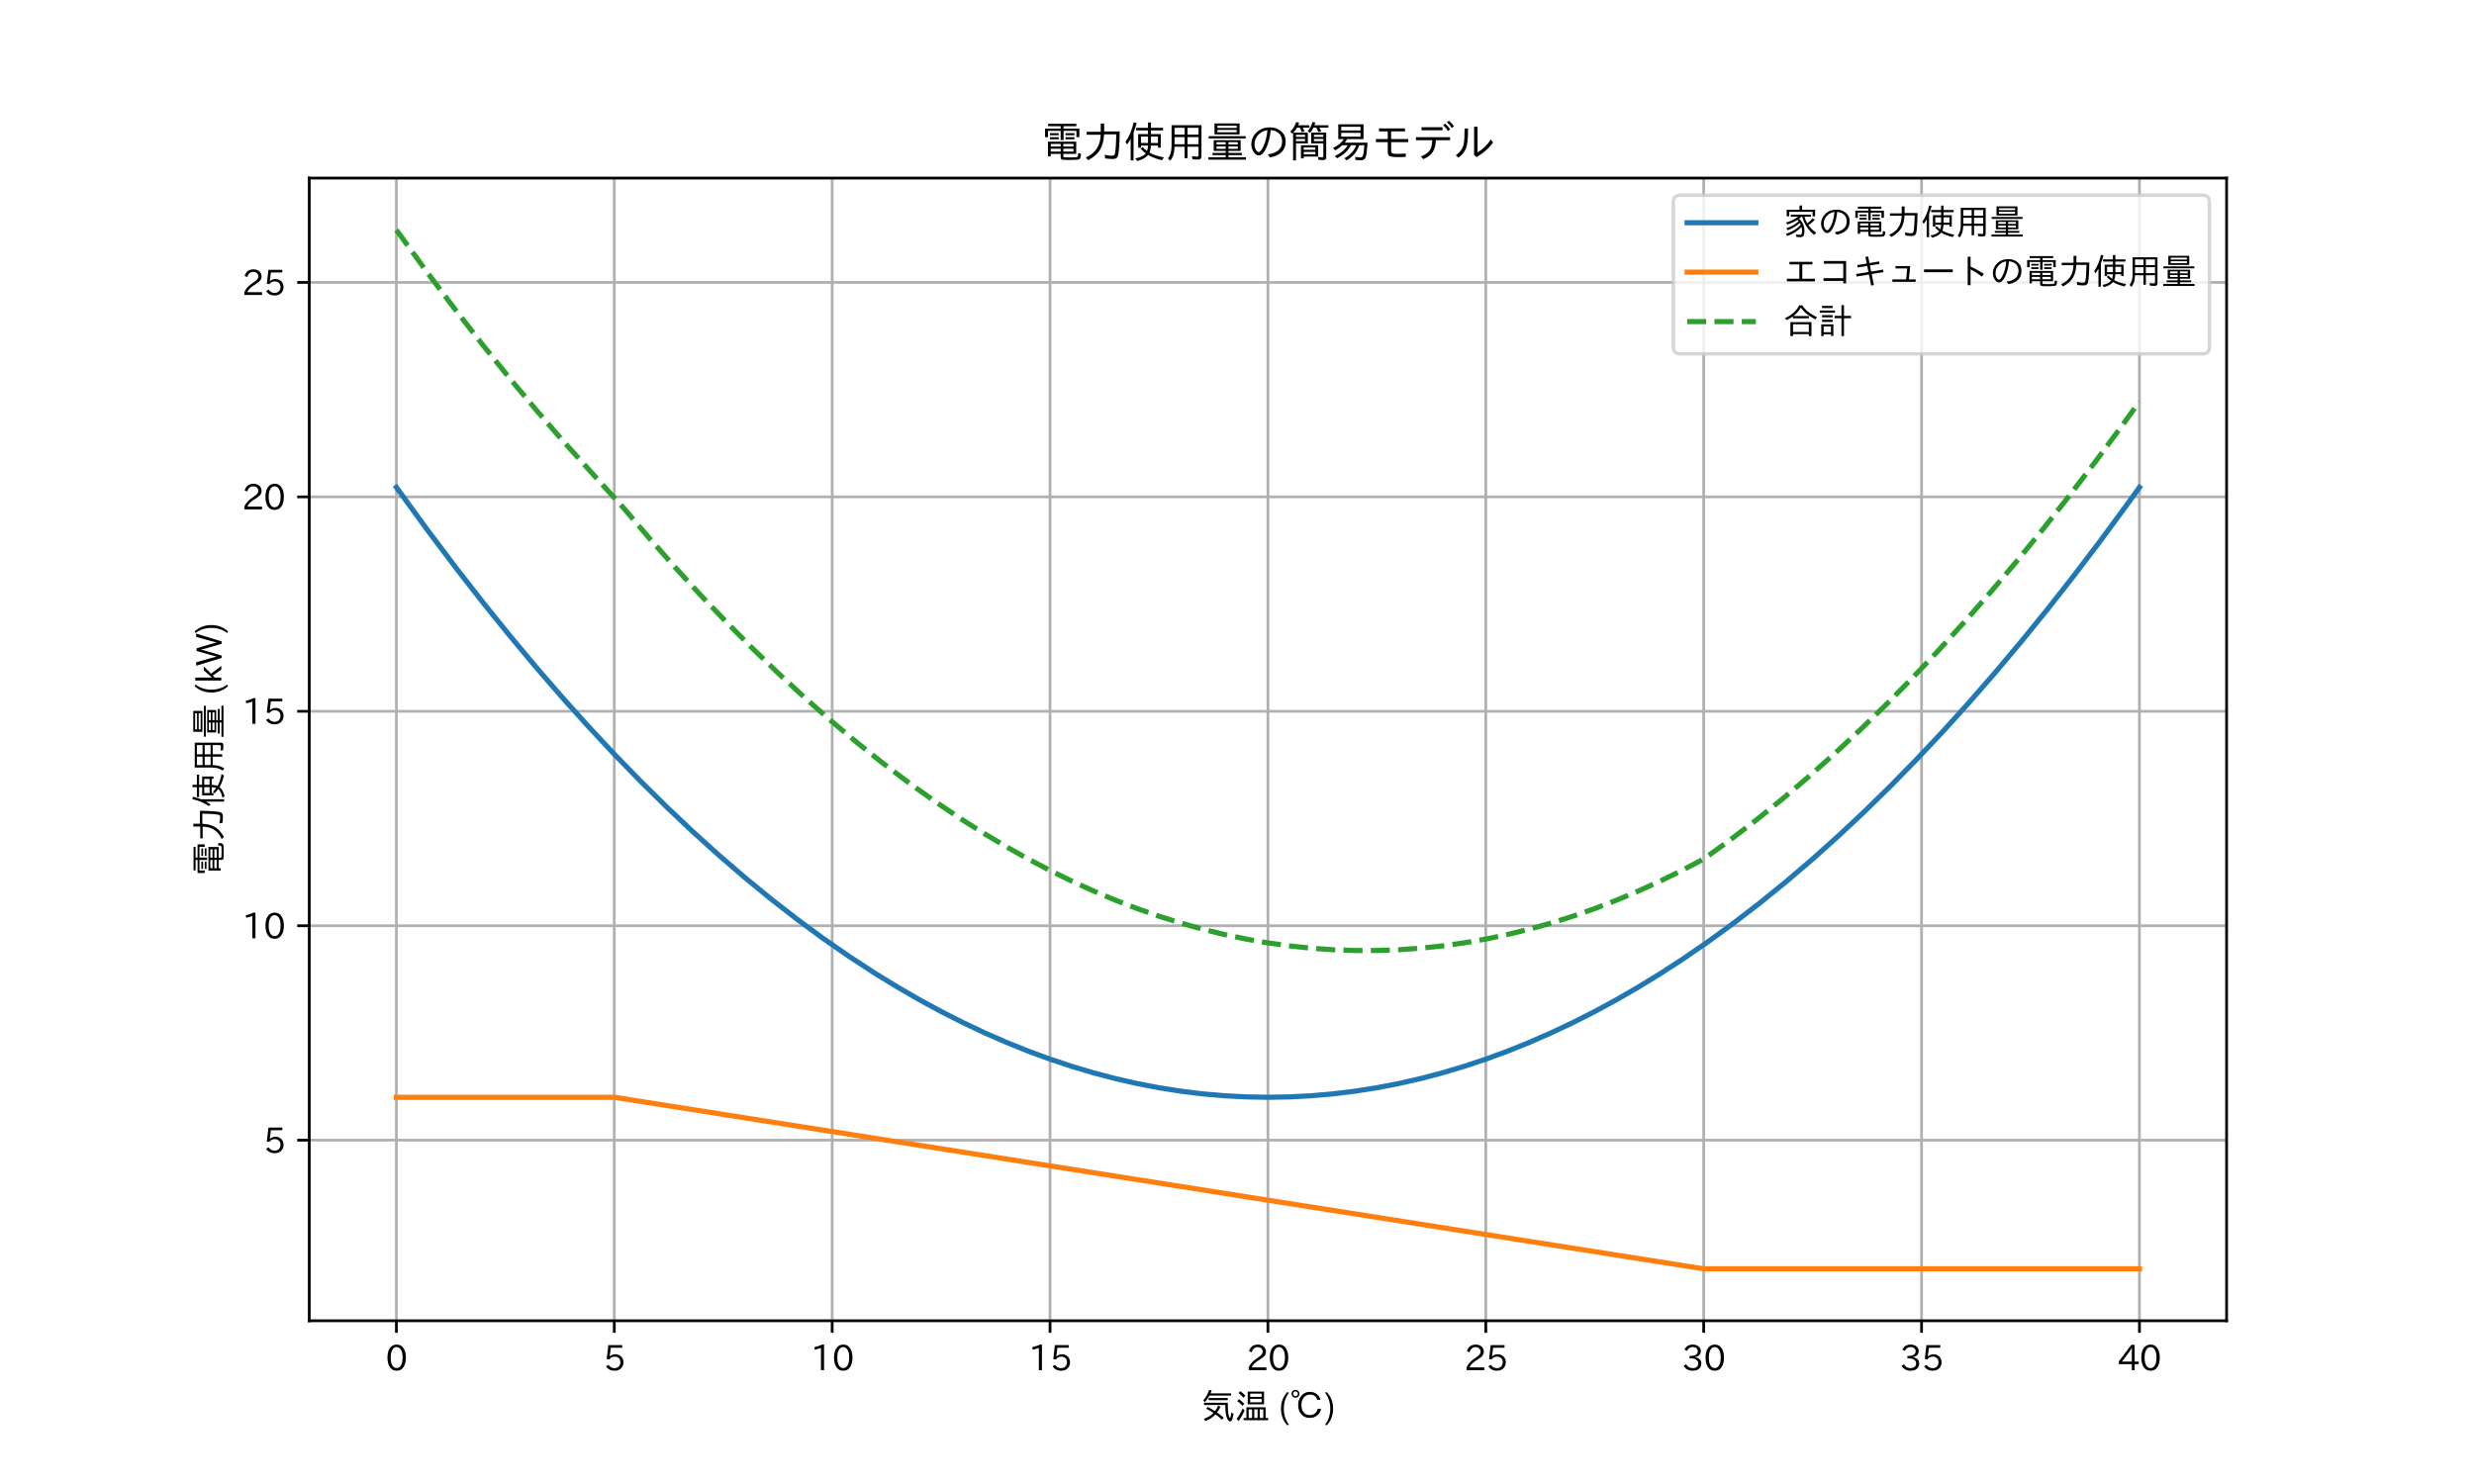 <?xml version="1.0" encoding="utf-8" standalone="no"?>
<!DOCTYPE svg PUBLIC "-//W3C//DTD SVG 1.1//EN"
  "http://www.w3.org/Graphics/SVG/1.1/DTD/svg11.dtd">
<svg xmlns:xlink="http://www.w3.org/1999/xlink" width="720pt" height="432pt" viewBox="0 0 720 432" xmlns="http://www.w3.org/2000/svg" version="1.1">
 <defs>
  <style type="text/css">*{stroke-linejoin: round; stroke-linecap: butt}</style>
 </defs>
 <g id="figure_1">
  <g id="patch_1">
   <path d="M 0 432 
L 720 432 
L 720 0 
L 0 0 
z
" style="fill: #ffffff"/>
  </g>
  <g id="axes_1">
   <g id="patch_2">
    <path d="M 90 384.48 
L 648 384.48 
L 648 51.84 
L 90 51.84 
z
" style="fill: #ffffff"/>
   </g>
   <g id="matplotlib.axis_1">
    <g id="xtick_1">
     <g id="line2d_1">
      <path d="M 115.364 384.48 
L 115.364 51.84 
" clip-path="url(#p0518a6017b)" style="fill: none; stroke: #b0b0b0; stroke-width: 0.8; stroke-linecap: square"/>
     </g>
     <g id="line2d_2">
      <defs>
       <path id="m2a2d984847" d="M 0 0 
L 0 3.5 
" style="stroke: #000000; stroke-width: 0.8"/>
      </defs>
      <g>
       <use xlink:href="#m2a2d984847" x="115.364" y="384.48" style="stroke: #000000; stroke-width: 0.8"/>
      </g>
     </g>
     <g id="text_1">
      <!-- 0 -->
      <g transform="translate(112.214 398.971) scale(0.1 -0.1)">
       <defs>
        <path id="IPAexGothic-30" d="M 2038 4725 
Q 2881 4725 3334 3944 
Q 3694 3325 3694 2344 
Q 3694 1372 3334 741 
Q 2888 -31 2016 -31 
Q 1147 -31 700 741 
Q 341 1372 341 2350 
Q 341 3713 1000 4334 
Q 1419 4725 2038 4725 
z
M 2016 4266 
Q 1516 4266 1228 3759 
Q 934 3247 934 2344 
Q 934 1456 1222 947 
Q 1513 447 2016 447 
Q 2619 447 2909 1153 
Q 3100 1622 3100 2375 
Q 3100 3256 2806 3759 
Q 2509 4266 2016 4266 
z
" transform="scale(0.016)"/>
       </defs>
       <use xlink:href="#IPAexGothic-30"/>
      </g>
     </g>
    </g>
    <g id="xtick_2">
     <g id="line2d_3">
      <path d="M 178.773 384.48 
L 178.773 51.84 
" clip-path="url(#p0518a6017b)" style="fill: none; stroke: #b0b0b0; stroke-width: 0.8; stroke-linecap: square"/>
     </g>
     <g id="line2d_4">
      <g>
       <use xlink:href="#m2a2d984847" x="178.773" y="384.48" style="stroke: #000000; stroke-width: 0.8"/>
      </g>
     </g>
     <g id="text_2">
      <!-- 5 -->
      <g transform="translate(175.624 398.971) scale(0.1 -0.1)">
       <defs>
        <path id="IPAexGothic-35" d="M 1178 2603 
Q 1634 2963 2172 2963 
Q 2816 2963 3241 2528 
Q 3638 2113 3638 1497 
Q 3638 938 3297 513 
Q 2869 -31 2031 -31 
Q 959 -31 469 784 
L 938 1028 
Q 1309 434 2013 434 
Q 2466 434 2769 716 
Q 3081 1013 3081 1503 
Q 3081 1966 2806 2241 
Q 2519 2528 2056 2528 
Q 1406 2528 1072 2028 
L 591 2091 
L 884 4634 
L 3406 4634 
L 3406 4153 
L 1341 4153 
L 1134 2603 
L 1178 2603 
z
" transform="scale(0.016)"/>
       </defs>
       <use xlink:href="#IPAexGothic-35"/>
      </g>
     </g>
    </g>
    <g id="xtick_3">
     <g id="line2d_5">
      <path d="M 242.182 384.48 
L 242.182 51.84 
" clip-path="url(#p0518a6017b)" style="fill: none; stroke: #b0b0b0; stroke-width: 0.8; stroke-linecap: square"/>
     </g>
     <g id="line2d_6">
      <g>
       <use xlink:href="#m2a2d984847" x="242.182" y="384.48" style="stroke: #000000; stroke-width: 0.8"/>
      </g>
     </g>
     <g id="text_3">
      <!-- 10 -->
      <g transform="translate(235.883 398.971) scale(0.1 -0.1)">
       <defs>
        <path id="IPAexGothic-31" d="M 2463 63 
L 1900 63 
L 1900 4103 
Q 1372 3922 788 3797 
L 684 4231 
Q 1519 4441 2106 4731 
L 2463 4731 
L 2463 63 
z
" transform="scale(0.016)"/>
       </defs>
       <use xlink:href="#IPAexGothic-31"/>
       <use xlink:href="#IPAexGothic-30" x="62.988"/>
      </g>
     </g>
    </g>
    <g id="xtick_4">
     <g id="line2d_7">
      <path d="M 305.591 384.48 
L 305.591 51.84 
" clip-path="url(#p0518a6017b)" style="fill: none; stroke: #b0b0b0; stroke-width: 0.8; stroke-linecap: square"/>
     </g>
     <g id="line2d_8">
      <g>
       <use xlink:href="#m2a2d984847" x="305.591" y="384.48" style="stroke: #000000; stroke-width: 0.8"/>
      </g>
     </g>
     <g id="text_4">
      <!-- 15 -->
      <g transform="translate(299.292 398.971) scale(0.1 -0.1)">
       <use xlink:href="#IPAexGothic-31"/>
       <use xlink:href="#IPAexGothic-35" x="62.988"/>
      </g>
     </g>
    </g>
    <g id="xtick_5">
     <g id="line2d_9">
      <path d="M 369 384.48 
L 369 51.84 
" clip-path="url(#p0518a6017b)" style="fill: none; stroke: #b0b0b0; stroke-width: 0.8; stroke-linecap: square"/>
     </g>
     <g id="line2d_10">
      <g>
       <use xlink:href="#m2a2d984847" x="369" y="384.48" style="stroke: #000000; stroke-width: 0.8"/>
      </g>
     </g>
     <g id="text_5">
      <!-- 20 -->
      <g transform="translate(362.702 398.971) scale(0.1 -0.1)">
       <defs>
        <path id="IPAexGothic-32" d="M 3659 63 
L 447 63 
L 447 594 
Q 825 1475 1894 2203 
L 2072 2322 
Q 2619 2697 2791 2906 
Q 2988 3153 2988 3444 
Q 2988 3772 2756 4003 
Q 2500 4259 2084 4259 
Q 1250 4259 991 3328 
L 497 3506 
Q 853 4725 2116 4725 
Q 2806 4725 3216 4316 
Q 3575 3947 3575 3425 
Q 3575 3038 3344 2722 
Q 3131 2416 2366 1938 
L 2231 1856 
Q 1256 1253 978 569 
L 3659 569 
L 3659 63 
z
" transform="scale(0.016)"/>
       </defs>
       <use xlink:href="#IPAexGothic-32"/>
       <use xlink:href="#IPAexGothic-30" x="62.988"/>
      </g>
     </g>
    </g>
    <g id="xtick_6">
     <g id="line2d_11">
      <path d="M 432.409 384.48 
L 432.409 51.84 
" clip-path="url(#p0518a6017b)" style="fill: none; stroke: #b0b0b0; stroke-width: 0.8; stroke-linecap: square"/>
     </g>
     <g id="line2d_12">
      <g>
       <use xlink:href="#m2a2d984847" x="432.409" y="384.48" style="stroke: #000000; stroke-width: 0.8"/>
      </g>
     </g>
     <g id="text_6">
      <!-- 25 -->
      <g transform="translate(426.111 398.971) scale(0.1 -0.1)">
       <use xlink:href="#IPAexGothic-32"/>
       <use xlink:href="#IPAexGothic-35" x="62.988"/>
      </g>
     </g>
    </g>
    <g id="xtick_7">
     <g id="line2d_13">
      <path d="M 495.818 384.48 
L 495.818 51.84 
" clip-path="url(#p0518a6017b)" style="fill: none; stroke: #b0b0b0; stroke-width: 0.8; stroke-linecap: square"/>
     </g>
     <g id="line2d_14">
      <g>
       <use xlink:href="#m2a2d984847" x="495.818" y="384.48" style="stroke: #000000; stroke-width: 0.8"/>
      </g>
     </g>
     <g id="text_7">
      <!-- 30 -->
      <g transform="translate(489.52 398.971) scale(0.1 -0.1)">
       <defs>
        <path id="IPAexGothic-33" d="M 2381 2419 
Q 3506 2216 3506 1278 
Q 3506 716 3128 356 
Q 2709 -31 1944 -31 
Q 797 -31 288 881 
L 756 1131 
Q 1109 441 1938 441 
Q 2425 441 2694 691 
Q 2950 928 2950 1291 
Q 2950 1719 2566 1978 
Q 2216 2213 1644 2213 
L 1363 2213 
L 1363 2669 
L 1656 2669 
Q 2231 2669 2534 2888 
Q 2859 3119 2859 3509 
Q 2859 3934 2494 4138 
Q 2259 4278 1931 4278 
Q 1238 4278 903 3578 
L 434 3803 
Q 897 4725 1938 4725 
Q 2597 4725 3006 4394 
Q 3416 4069 3416 3534 
Q 3416 3028 3019 2706 
Q 2763 2500 2381 2444 
L 2381 2419 
z
" transform="scale(0.016)"/>
       </defs>
       <use xlink:href="#IPAexGothic-33"/>
       <use xlink:href="#IPAexGothic-30" x="62.988"/>
      </g>
     </g>
    </g>
    <g id="xtick_8">
     <g id="line2d_15">
      <path d="M 559.227 384.48 
L 559.227 51.84 
" clip-path="url(#p0518a6017b)" style="fill: none; stroke: #b0b0b0; stroke-width: 0.8; stroke-linecap: square"/>
     </g>
     <g id="line2d_16">
      <g>
       <use xlink:href="#m2a2d984847" x="559.227" y="384.48" style="stroke: #000000; stroke-width: 0.8"/>
      </g>
     </g>
     <g id="text_8">
      <!-- 35 -->
      <g transform="translate(552.929 398.971) scale(0.1 -0.1)">
       <use xlink:href="#IPAexGothic-33"/>
       <use xlink:href="#IPAexGothic-35" x="62.988"/>
      </g>
     </g>
    </g>
    <g id="xtick_9">
     <g id="line2d_17">
      <path d="M 622.636 384.48 
L 622.636 51.84 
" clip-path="url(#p0518a6017b)" style="fill: none; stroke: #b0b0b0; stroke-width: 0.8; stroke-linecap: square"/>
     </g>
     <g id="line2d_18">
      <g>
       <use xlink:href="#m2a2d984847" x="622.636" y="384.48" style="stroke: #000000; stroke-width: 0.8"/>
      </g>
     </g>
     <g id="text_9">
      <!-- 40 -->
      <g transform="translate(616.338 398.971) scale(0.1 -0.1)">
       <defs>
        <path id="IPAexGothic-34" d="M 3813 1159 
L 3059 1159 
L 3059 63 
L 2547 63 
L 2547 1159 
L 197 1159 
L 197 1672 
L 2456 4678 
L 3059 4678 
L 3059 1634 
L 3813 1634 
L 3813 1159 
z
M 2578 4109 
L 2559 4109 
Q 2278 3656 2003 3284 
L 759 1634 
L 2547 1634 
L 2547 3144 
Q 2547 3481 2578 4109 
z
" transform="scale(0.016)"/>
       </defs>
       <use xlink:href="#IPAexGothic-34"/>
       <use xlink:href="#IPAexGothic-30" x="62.988"/>
      </g>
     </g>
    </g>
    <g id="text_10">
     <!-- 気温 (℃) -->
     <g transform="translate(349.32 413.074) scale(0.1 -0.1)">
      <defs>
       <path id="IPAexGothic-6c17" d="M 1863 4659 
L 5594 4659 
L 5594 4263 
L 1672 4263 
Q 1306 3572 831 3059 
L 531 3397 
Q 1266 4181 1600 5288 
L 2069 5203 
Q 1981 4941 1863 4659 
z
M 5000 2950 
L 5006 2400 
Q 5025 1044 5222 466 
Q 5328 184 5394 184 
Q 5513 184 5638 1191 
L 6047 916 
Q 5847 -450 5422 -450 
Q 5128 -450 4856 147 
Q 4550 819 4550 2381 
L 4550 2553 
L 672 2553 
L 672 2950 
L 5000 2950 
z
M 2388 1106 
Q 1741 1553 1069 1875 
L 1350 2188 
Q 1991 1878 2606 1478 
L 2669 1441 
Q 3034 1894 3250 2431 
L 3681 2241 
Q 3403 1634 3047 1184 
Q 3672 744 4269 231 
L 3944 -128 
Q 3384 391 2759 844 
Q 2031 50 928 -372 
L 653 31 
Q 1728 403 2356 1069 
L 2388 1106 
z
M 1516 3822 
L 4991 3822 
L 4991 3425 
L 1516 3425 
L 1516 3822 
z
" transform="scale(0.016)"/>
       <path id="IPAexGothic-6e29" d="M 5344 4984 
L 5344 2669 
L 2381 2669 
L 2381 4984 
L 5344 4984 
z
M 2822 4613 
L 2822 4025 
L 4909 4025 
L 4909 4613 
L 2822 4613 
z
M 2822 3659 
L 2822 3041 
L 4909 3041 
L 4909 3659 
L 2822 3659 
z
M 5628 2131 
L 5628 178 
L 6094 178 
L 6094 -225 
L 1631 -225 
L 1631 178 
L 2138 178 
L 2138 2131 
L 5628 2131 
z
M 2553 1747 
L 2553 178 
L 3169 178 
L 3169 1747 
L 2553 1747 
z
M 5213 178 
L 5213 1747 
L 4572 1747 
L 4572 178 
L 5213 178 
z
M 3566 1747 
L 3566 178 
L 4175 178 
L 4175 1747 
L 3566 1747 
z
M 1613 3859 
Q 1247 4297 706 4716 
L 1013 5063 
Q 1494 4731 1934 4244 
L 1613 3859 
z
M 1422 2388 
Q 975 2903 475 3250 
L 781 3609 
Q 1338 3225 1747 2759 
L 1422 2388 
z
M 353 19 
Q 969 806 1466 1919 
L 1800 1563 
Q 1303 422 731 -372 
L 353 19 
z
" transform="scale(0.016)"/>
       <path id="IPAexGothic-20" transform="scale(0.016)"/>
       <path id="IPAexGothic-28" d="M 1928 -1016 
L 1653 -1166 
Q 488 69 488 1875 
Q 488 3678 1653 4909 
L 1928 4763 
Q 1006 3522 1006 1881 
Q 1006 203 1928 -1016 
z
" transform="scale(0.016)"/>
       <path id="IPAexGothic-2103" d="M 1056 5300 
Q 1363 5300 1581 5063 
Q 1766 4856 1766 4584 
Q 1766 4372 1650 4197 
Q 1441 3866 1050 3866 
Q 878 3866 709 3956 
Q 331 4159 331 4591 
Q 331 4944 631 5166 
Q 816 5300 1056 5300 
z
M 1050 5019 
Q 916 5019 784 4928 
Q 613 4803 613 4584 
Q 613 4472 669 4366 
Q 794 4147 1056 4147 
Q 1200 4147 1313 4231 
Q 1484 4366 1484 4584 
Q 1484 4791 1331 4916 
Q 1209 5019 1050 5019 
z
M 5706 1869 
Q 5572 1244 5194 838 
Q 4603 197 3659 197 
Q 2600 197 2009 972 
Q 1528 1606 1528 2559 
Q 1528 3369 1938 3988 
Q 2559 4934 3672 4934 
Q 4428 4934 4953 4506 
Q 5409 4134 5613 3488 
L 4991 3488 
Q 4703 4434 3672 4434 
Q 2884 4434 2456 3775 
Q 2122 3281 2122 2553 
Q 2122 1850 2397 1394 
Q 2813 709 3659 709 
Q 4369 709 4778 1216 
Q 4994 1481 5081 1869 
L 5706 1869 
z
" transform="scale(0.016)"/>
       <path id="IPAexGothic-29" d="M 466 4909 
Q 1638 3672 1638 1875 
Q 1638 75 466 -1166 
L 191 -1016 
Q 1119 216 1119 1881 
Q 1119 3509 191 4763 
L 466 4909 
z
" transform="scale(0.016)"/>
      </defs>
      <use xlink:href="#IPAexGothic-6c17"/>
      <use xlink:href="#IPAexGothic-6e29" x="100"/>
      <use xlink:href="#IPAexGothic-20" x="200"/>
      <use xlink:href="#IPAexGothic-28" x="227.002"/>
      <use xlink:href="#IPAexGothic-2103" x="260.303"/>
      <use xlink:href="#IPAexGothic-29" x="360.303"/>
     </g>
    </g>
   </g>
   <g id="matplotlib.axis_2">
    <g id="ytick_1">
     <g id="line2d_19">
      <path d="M 90 331.907 
L 648 331.907 
" clip-path="url(#p0518a6017b)" style="fill: none; stroke: #b0b0b0; stroke-width: 0.8; stroke-linecap: square"/>
     </g>
     <g id="line2d_20">
      <defs>
       <path id="m3ef7f0e4a4" d="M 0 0 
L -3.5 0 
" style="stroke: #000000; stroke-width: 0.8"/>
      </defs>
      <g>
       <use xlink:href="#m3ef7f0e4a4" x="90" y="331.907" style="stroke: #000000; stroke-width: 0.8"/>
      </g>
     </g>
     <g id="text_11">
      <!-- 5 -->
      <g transform="translate(76.702 335.652) scale(0.1 -0.1)">
       <use xlink:href="#IPAexGothic-35"/>
      </g>
     </g>
    </g>
    <g id="ytick_2">
     <g id="line2d_21">
      <path d="M 90 269.485 
L 648 269.485 
" clip-path="url(#p0518a6017b)" style="fill: none; stroke: #b0b0b0; stroke-width: 0.8; stroke-linecap: square"/>
     </g>
     <g id="line2d_22">
      <g>
       <use xlink:href="#m3ef7f0e4a4" x="90" y="269.485" style="stroke: #000000; stroke-width: 0.8"/>
      </g>
     </g>
     <g id="text_12">
      <!-- 10 -->
      <g transform="translate(70.403 273.23) scale(0.1 -0.1)">
       <use xlink:href="#IPAexGothic-31"/>
       <use xlink:href="#IPAexGothic-30" x="62.988"/>
      </g>
     </g>
    </g>
    <g id="ytick_3">
     <g id="line2d_23">
      <path d="M 90 207.063 
L 648 207.063 
" clip-path="url(#p0518a6017b)" style="fill: none; stroke: #b0b0b0; stroke-width: 0.8; stroke-linecap: square"/>
     </g>
     <g id="line2d_24">
      <g>
       <use xlink:href="#m3ef7f0e4a4" x="90" y="207.063" style="stroke: #000000; stroke-width: 0.8"/>
      </g>
     </g>
     <g id="text_13">
      <!-- 15 -->
      <g transform="translate(70.403 210.808) scale(0.1 -0.1)">
       <use xlink:href="#IPAexGothic-31"/>
       <use xlink:href="#IPAexGothic-35" x="62.988"/>
      </g>
     </g>
    </g>
    <g id="ytick_4">
     <g id="line2d_25">
      <path d="M 90 144.641 
L 648 144.641 
" clip-path="url(#p0518a6017b)" style="fill: none; stroke: #b0b0b0; stroke-width: 0.8; stroke-linecap: square"/>
     </g>
     <g id="line2d_26">
      <g>
       <use xlink:href="#m3ef7f0e4a4" x="90" y="144.641" style="stroke: #000000; stroke-width: 0.8"/>
      </g>
     </g>
     <g id="text_14">
      <!-- 20 -->
      <g transform="translate(70.403 148.386) scale(0.1 -0.1)">
       <use xlink:href="#IPAexGothic-32"/>
       <use xlink:href="#IPAexGothic-30" x="62.988"/>
      </g>
     </g>
    </g>
    <g id="ytick_5">
     <g id="line2d_27">
      <path d="M 90 82.219 
L 648 82.219 
" clip-path="url(#p0518a6017b)" style="fill: none; stroke: #b0b0b0; stroke-width: 0.8; stroke-linecap: square"/>
     </g>
     <g id="line2d_28">
      <g>
       <use xlink:href="#m3ef7f0e4a4" x="90" y="82.219" style="stroke: #000000; stroke-width: 0.8"/>
      </g>
     </g>
     <g id="text_15">
      <!-- 25 -->
      <g transform="translate(70.403 85.964) scale(0.1 -0.1)">
       <use xlink:href="#IPAexGothic-32"/>
       <use xlink:href="#IPAexGothic-35" x="62.988"/>
      </g>
     </g>
    </g>
    <g id="text_16">
     <!-- 電力使用量 (kW) -->
     <g transform="translate(64.503 255.072) rotate(-90) scale(0.1 -0.1)">
      <defs>
       <path id="IPAexGothic-96fb" d="M 2956 4378 
L 2956 4741 
L 1053 4741 
L 1053 5106 
L 5338 5106 
L 5338 4741 
L 3397 4741 
L 3397 4378 
L 5797 4378 
L 5797 3084 
L 5344 3084 
L 5344 4031 
L 3397 4031 
L 3397 2638 
L 2956 2638 
L 2956 4031 
L 1047 4031 
L 1047 3072 
L 594 3072 
L 594 4378 
L 2956 4378 
z
M 3363 544 
L 3363 238 
Q 3363 59 3497 31 
Q 3600 6 4491 6 
Q 5219 6 5347 31 
Q 5556 78 5584 281 
Q 5609 500 5616 684 
L 6038 556 
Q 6028 -109 5797 -256 
Q 5619 -378 4419 -378 
Q 3256 -378 3128 -313 
Q 2959 -225 2959 91 
L 2959 544 
L 1456 544 
L 1456 166 
L 1034 166 
L 1034 2400 
L 5316 2400 
L 5316 544 
L 3363 544 
z
M 2959 2059 
L 1456 2059 
L 1456 1666 
L 2959 1666 
L 2959 2059 
z
M 3363 2059 
L 3363 1666 
L 4900 1666 
L 4900 2059 
L 3363 2059 
z
M 2959 1325 
L 1456 1325 
L 1456 897 
L 2959 897 
L 2959 1325 
z
M 3363 1325 
L 3363 897 
L 4900 897 
L 4900 1325 
L 3363 1325 
z
M 1338 3688 
L 2663 3688 
L 2663 3375 
L 1338 3375 
L 1338 3688 
z
M 1338 3072 
L 2663 3072 
L 2663 2753 
L 1338 2753 
L 1338 3072 
z
M 3691 3688 
L 5053 3688 
L 5053 3375 
L 3691 3375 
L 3691 3688 
z
M 3691 3072 
L 5053 3072 
L 5053 2753 
L 3691 2753 
L 3691 3072 
z
" transform="scale(0.016)"/>
       <path id="IPAexGothic-529b" d="M 3303 3944 
L 5653 3944 
Q 5622 1247 5428 356 
Q 5303 -231 4647 -231 
Q 4159 -231 3456 -147 
L 3381 416 
Q 4022 263 4456 263 
Q 4881 263 4947 616 
Q 5106 1509 5134 3303 
L 5141 3509 
L 3291 3509 
Q 3234 2200 2741 1281 
Q 2194 297 878 -416 
L 525 -6 
Q 2709 963 2778 3450 
L 641 3450 
L 641 3891 
L 2784 3891 
L 2784 5147 
L 3303 5147 
L 3303 3944 
z
" transform="scale(0.016)"/>
       <path id="IPAexGothic-4f7f" d="M 3700 3547 
L 3700 4103 
L 1894 4103 
L 1894 4500 
L 3700 4500 
L 3700 5306 
L 4141 5306 
L 4141 4500 
L 5981 4500 
L 5981 4103 
L 4141 4103 
L 4141 3547 
L 5638 3547 
L 5638 1484 
L 5209 1484 
L 5209 1809 
L 4134 1809 
Q 4106 1163 3922 741 
Q 4784 241 6103 19 
L 5816 -419 
Q 4619 -150 3713 394 
Q 3238 -234 2059 -541 
L 1772 -138 
Q 2941 75 3366 625 
Q 2925 963 2563 1322 
L 2884 1566 
Q 3213 1228 3553 978 
Q 3684 1363 3694 1809 
L 2634 1809 
L 2634 1484 
L 2206 1484 
L 2206 3547 
L 3700 3547 
z
M 3700 3163 
L 2634 3163 
L 2634 2194 
L 3700 2194 
L 3700 3163 
z
M 4141 3163 
L 4141 2194 
L 5209 2194 
L 5209 3163 
L 4141 3163 
z
M 1509 3769 
L 1509 -447 
L 1069 -447 
L 1069 2822 
Q 813 2363 531 1972 
L 288 2363 
Q 1147 3628 1528 5331 
L 1975 5222 
Q 1747 4356 1509 3769 
z
" transform="scale(0.016)"/>
       <path id="IPAexGothic-7528" d="M 5553 4891 
L 5553 203 
Q 5553 -53 5456 -169 
Q 5328 -316 4941 -316 
Q 4544 -316 4191 -275 
L 4113 203 
Q 4516 131 4875 131 
Q 5106 131 5106 372 
L 5106 1625 
L 3441 1625 
L 3441 -103 
L 3000 -103 
L 3000 1625 
L 1469 1625 
Q 1441 234 816 -488 
L 459 -134 
Q 1022 466 1022 1831 
L 1022 4891 
L 5553 4891 
z
M 1475 4500 
L 1475 3469 
L 3000 3469 
L 3000 4500 
L 1475 4500 
z
M 1475 3084 
L 1475 2009 
L 3000 2009 
L 3000 3084 
L 1475 3084 
z
M 5106 2009 
L 5106 3084 
L 3441 3084 
L 3441 2009 
L 5106 2009 
z
M 5106 3469 
L 5106 4500 
L 3441 4500 
L 3441 3469 
L 5106 3469 
z
" transform="scale(0.016)"/>
       <path id="IPAexGothic-91cf" d="M 5081 5159 
L 5081 3497 
L 1275 3497 
L 1275 5159 
L 5081 5159 
z
M 1716 4819 
L 1716 4475 
L 4647 4475 
L 4647 4819 
L 1716 4819 
z
M 1716 4175 
L 1716 3816 
L 4647 3816 
L 4647 4175 
L 1716 4175 
z
M 5238 2625 
L 5238 997 
L 3388 997 
L 3388 694 
L 5428 694 
L 5428 353 
L 3388 353 
L 3388 34 
L 6044 34 
L 6044 -331 
L 353 -331 
L 353 34 
L 2972 34 
L 2972 353 
L 969 353 
L 969 694 
L 2972 694 
L 2972 997 
L 1159 997 
L 1159 2625 
L 5238 2625 
z
M 1588 2325 
L 1588 1972 
L 2972 1972 
L 2972 2325 
L 1588 2325 
z
M 1588 1672 
L 1588 1303 
L 2972 1303 
L 2972 1672 
L 1588 1672 
z
M 4809 1303 
L 4809 1672 
L 3388 1672 
L 3388 1303 
L 4809 1303 
z
M 4809 1972 
L 4809 2325 
L 3388 2325 
L 3388 1972 
L 4809 1972 
z
M 384 3231 
L 6009 3231 
L 6009 2884 
L 384 2884 
L 384 3231 
z
" transform="scale(0.016)"/>
       <path id="IPAexGothic-6b" d="M 3244 63 
L 2578 63 
L 1484 1613 
L 1119 1259 
L 1119 63 
L 581 63 
L 581 4794 
L 1119 4794 
L 1119 1766 
L 2463 3250 
L 3153 3250 
L 1828 1925 
L 3244 63 
z
" transform="scale(0.016)"/>
       <path id="IPAexGothic-57" d="M 5888 4634 
L 4466 0 
L 4038 0 
L 3219 2759 
Q 3084 3209 2981 3738 
L 2963 3738 
Q 2866 3288 2713 2759 
L 1888 0 
L 1453 0 
L 44 4634 
L 672 4634 
L 1406 2041 
Q 1572 1444 1694 928 
L 1716 928 
Q 1819 1406 2003 2041 
L 2725 4556 
L 3213 4556 
L 3972 2041 
Q 4128 1541 4269 922 
L 4288 922 
Q 4441 1603 4563 2041 
L 5291 4634 
L 5888 4634 
z
" transform="scale(0.016)"/>
      </defs>
      <use xlink:href="#IPAexGothic-96fb"/>
      <use xlink:href="#IPAexGothic-529b" x="100"/>
      <use xlink:href="#IPAexGothic-4f7f" x="200"/>
      <use xlink:href="#IPAexGothic-7528" x="300"/>
      <use xlink:href="#IPAexGothic-91cf" x="400"/>
      <use xlink:href="#IPAexGothic-20" x="500"/>
      <use xlink:href="#IPAexGothic-28" x="527.002"/>
      <use xlink:href="#IPAexGothic-6b" x="560.303"/>
      <use xlink:href="#IPAexGothic-57" x="612.109"/>
      <use xlink:href="#IPAexGothic-29" x="704.932"/>
     </g>
    </g>
   </g>
   <g id="line2d_29">
    <path d="M 115.364 141.866 
L 124.241 154.078 
L 133.118 165.854 
L 140.727 175.602 
L 148.336 185.03 
L 155.945 194.139 
L 163.555 202.928 
L 171.164 211.397 
L 178.773 219.547 
L 186.382 227.377 
L 193.991 234.888 
L 201.6 242.079 
L 209.209 248.95 
L 216.818 255.502 
L 224.427 261.734 
L 232.036 267.647 
L 239.645 273.24 
L 247.255 278.513 
L 254.864 283.467 
L 261.205 287.351 
L 267.545 291.013 
L 273.886 294.454 
L 280.227 297.672 
L 286.568 300.668 
L 292.909 303.442 
L 299.25 305.995 
L 305.591 308.325 
L 311.932 310.434 
L 318.273 312.32 
L 324.614 313.985 
L 330.955 315.427 
L 337.295 316.648 
L 343.636 317.647 
L 349.977 318.424 
L 356.318 318.978 
L 362.659 319.311 
L 369 319.422 
L 375.341 319.311 
L 381.682 318.978 
L 388.023 318.424 
L 394.364 317.647 
L 400.705 316.648 
L 407.045 315.427 
L 413.386 313.985 
L 419.727 312.32 
L 426.068 310.434 
L 432.409 308.325 
L 438.75 305.995 
L 445.091 303.442 
L 451.432 300.668 
L 457.773 297.672 
L 464.114 294.454 
L 470.455 291.013 
L 476.795 287.351 
L 483.136 283.467 
L 489.477 279.361 
L 497.086 274.141 
L 504.695 268.601 
L 512.305 262.742 
L 519.914 256.563 
L 527.523 250.065 
L 535.132 243.246 
L 542.741 236.109 
L 550.35 228.651 
L 557.959 220.874 
L 565.568 212.778 
L 573.177 204.362 
L 580.786 195.626 
L 588.395 186.571 
L 596.005 177.196 
L 603.614 167.501 
L 611.223 157.487 
L 618.832 147.153 
L 622.636 141.866 
L 622.636 141.866 
" clip-path="url(#p0518a6017b)" style="fill: none; stroke: #1f77b4; stroke-width: 1.5; stroke-linecap: square"/>
   </g>
   <g id="line2d_30">
    <path d="M 115.364 319.422 
L 178.773 319.422 
L 495.818 369.36 
L 622.636 369.36 
L 622.636 369.36 
" clip-path="url(#p0518a6017b)" style="fill: none; stroke: #ff7f0e; stroke-width: 1.5; stroke-linecap: square"/>
   </g>
   <g id="line2d_31">
    <path d="M 115.364 66.96 
L 124.241 79.171 
L 133.118 90.948 
L 140.727 100.696 
L 148.336 110.124 
L 155.945 119.232 
L 163.555 128.021 
L 171.164 136.491 
L 181.309 147.686 
L 188.918 156.608 
L 196.527 165.211 
L 204.136 173.494 
L 211.745 181.457 
L 219.355 189.101 
L 226.964 196.425 
L 234.573 203.43 
L 242.182 210.114 
L 249.791 216.48 
L 257.4 222.526 
L 265.009 228.252 
L 272.618 233.658 
L 280.227 238.745 
L 286.568 242.74 
L 292.909 246.513 
L 299.25 250.065 
L 305.591 253.394 
L 311.932 256.501 
L 318.273 259.386 
L 324.614 262.05 
L 330.955 264.491 
L 337.295 266.71 
L 343.636 268.708 
L 349.977 270.484 
L 356.318 272.037 
L 362.659 273.369 
L 369 274.479 
L 375.341 275.366 
L 381.682 276.032 
L 388.023 276.476 
L 394.364 276.698 
L 400.705 276.698 
L 407.045 276.476 
L 413.386 276.032 
L 419.727 275.366 
L 426.068 274.479 
L 432.409 273.369 
L 438.75 272.037 
L 445.091 270.484 
L 451.432 268.708 
L 457.773 266.71 
L 464.114 264.491 
L 470.455 262.05 
L 476.795 259.386 
L 483.136 256.501 
L 489.477 253.394 
L 495.818 250.065 
L 503.427 244.578 
L 511.036 238.772 
L 518.645 232.646 
L 526.255 226.201 
L 533.864 219.436 
L 541.473 212.352 
L 549.082 204.948 
L 556.691 197.224 
L 564.3 189.181 
L 571.909 180.818 
L 579.518 172.135 
L 587.127 163.133 
L 594.736 153.811 
L 602.345 144.17 
L 609.955 134.209 
L 617.564 123.929 
L 622.636 116.898 
L 622.636 116.898 
" clip-path="url(#p0518a6017b)" style="fill: none; stroke-dasharray: 5.55,2.4; stroke-dashoffset: 0; stroke: #2ca02c; stroke-width: 1.5"/>
   </g>
   <g id="patch_3">
    <path d="M 90 384.48 
L 90 51.84 
" style="fill: none; stroke: #000000; stroke-width: 0.8; stroke-linejoin: miter; stroke-linecap: square"/>
   </g>
   <g id="patch_4">
    <path d="M 648 384.48 
L 648 51.84 
" style="fill: none; stroke: #000000; stroke-width: 0.8; stroke-linejoin: miter; stroke-linecap: square"/>
   </g>
   <g id="patch_5">
    <path d="M 90 384.48 
L 648 384.48 
" style="fill: none; stroke: #000000; stroke-width: 0.8; stroke-linejoin: miter; stroke-linecap: square"/>
   </g>
   <g id="patch_6">
    <path d="M 90 51.84 
L 648 51.84 
" style="fill: none; stroke: #000000; stroke-width: 0.8; stroke-linejoin: miter; stroke-linecap: square"/>
   </g>
   <g id="text_17">
    <!-- 電力使用量の簡易モデル -->
    <g transform="translate(303 45.84) scale(0.12 -0.12)">
     <defs>
      <path id="IPAexGothic-306e" d="M 3119 469 
Q 5275 766 5275 2425 
Q 5275 3453 4413 3925 
Q 4041 4116 3547 4159 
Q 3394 2525 2850 1400 
Q 2322 306 1722 306 
Q 1384 306 1084 666 
Q 609 1244 609 2003 
Q 609 3025 1397 3794 
Q 2184 4563 3431 4563 
Q 4306 4563 4928 4122 
Q 5813 3506 5813 2425 
Q 5813 438 3431 6 
L 3119 469 
z
M 3053 4147 
Q 2378 4044 1891 3641 
Q 1097 2981 1097 1991 
Q 1097 1366 1434 978 
Q 1581 813 1719 813 
Q 2022 813 2416 1625 
Q 2909 2638 3053 4147 
z
" transform="scale(0.016)"/>
      <path id="IPAexGothic-7c21" d="M 2925 3763 
L 2925 2131 
L 1131 2131 
L 1131 -447 
L 691 -447 
L 691 3738 
Q 663 3709 563 3622 
L 250 3922 
Q 844 4453 1163 5366 
L 1606 5281 
Q 1575 5191 1525 5059 
Q 1472 4919 1459 4884 
L 3163 4884 
L 3163 4525 
L 2156 4525 
Q 2159 4519 2200 4447 
Q 2322 4225 2425 3956 
L 1997 3834 
Q 1869 4200 1694 4525 
L 1284 4525 
Q 1056 4094 716 3763 
L 2925 3763 
z
M 1131 3431 
L 1131 3122 
L 2509 3122 
L 2509 3431 
L 1131 3431 
z
M 2509 2809 
L 1131 2809 
L 1131 2472 
L 2509 2472 
L 2509 2809 
z
M 4481 1850 
L 4481 134 
L 2297 134 
L 2297 -134 
L 1881 -134 
L 1881 1850 
L 4481 1850 
z
M 4059 1519 
L 2297 1519 
L 2297 1163 
L 4059 1163 
L 4059 1519 
z
M 4059 850 
L 2297 850 
L 2297 475 
L 4059 475 
L 4059 850 
z
M 5269 2131 
L 3431 2131 
L 3431 3763 
L 5709 3763 
L 5709 84 
Q 5709 -197 5594 -300 
Q 5494 -391 5231 -391 
Q 4834 -391 4525 -347 
L 4469 84 
Q 4944 13 5072 13 
Q 5269 13 5269 197 
L 5269 2131 
z
M 5269 2472 
L 5269 2809 
L 3847 2809 
L 3847 2472 
L 5269 2472 
z
M 5269 3122 
L 5269 3431 
L 3847 3431 
L 3847 3122 
L 5269 3122 
z
M 3925 4884 
L 6028 4884 
L 6028 4525 
L 4678 4525 
Q 4834 4266 4966 3975 
L 4525 3834 
Q 4406 4175 4206 4525 
L 3775 4525 
Q 3566 4072 3253 3731 
L 2919 3988 
Q 3378 4522 3622 5366 
L 4059 5300 
Q 4003 5116 3925 4884 
z
" transform="scale(0.016)"/>
      <path id="IPAexGothic-6613" d="M 4469 1856 
Q 3972 378 2556 -441 
L 2216 -122 
Q 3556 625 4009 1856 
L 3213 1856 
Q 2578 634 1109 -116 
L 763 219 
Q 2122 841 2722 1856 
L 1903 1856 
Q 1400 1394 813 1075 
L 500 1441 
Q 1591 1963 2144 2784 
L 1288 2784 
L 1288 5025 
L 5116 5025 
L 5116 2784 
L 2644 2784 
Q 2497 2525 2259 2241 
L 5728 2241 
Q 5603 538 5469 103 
Q 5313 -428 4706 -428 
Q 4294 -428 3906 -378 
L 3847 97 
Q 4297 6 4634 6 
Q 4938 6 5031 294 
Q 5156 678 5244 1788 
L 5244 1856 
L 4469 1856 
z
M 1734 4653 
L 1734 4097 
L 4659 4097 
L 4659 4653 
L 1734 4653 
z
M 1734 3738 
L 1734 3156 
L 4659 3156 
L 4659 3738 
L 1734 3738 
z
" transform="scale(0.016)"/>
      <path id="IPAexGothic-30e2" d="M 1216 4409 
L 5147 4409 
L 5147 3950 
L 3053 3950 
L 3053 2797 
L 5644 2797 
L 5644 2328 
L 3053 2328 
L 3053 972 
Q 3053 669 3272 600 
Q 3453 544 4013 544 
Q 4556 544 5269 600 
L 5269 97 
Q 4684 50 4147 50 
Q 3025 50 2753 250 
Q 2541 403 2541 825 
L 2541 2328 
L 744 2328 
L 744 2797 
L 2541 2797 
L 2541 3950 
L 1216 3950 
L 1216 4409 
z
" transform="scale(0.016)"/>
      <path id="IPAexGothic-30c7" d="M 563 3072 
L 5741 3072 
L 5741 2613 
L 3578 2613 
Q 3538 1516 3134 872 
Q 2688 156 1663 -256 
L 1313 156 
Q 2338 538 2713 1166 
Q 3003 1644 3034 2613 
L 563 2613 
L 563 3072 
z
M 1406 4588 
L 4588 4588 
L 4588 4128 
L 1406 4128 
L 1406 4588 
z
M 6009 4469 
Q 5647 5009 5253 5338 
L 5553 5569 
Q 5938 5259 6328 4744 
L 6009 4469 
z
M 5413 4000 
Q 5125 4491 4678 4891 
L 4991 5131 
Q 5363 4825 5747 4275 
L 5413 4000 
z
" transform="scale(0.016)"/>
      <path id="IPAexGothic-30eb" d="M 353 331 
Q 1313 994 1544 2022 
Q 1684 2650 1684 4397 
L 2203 4397 
L 2203 4153 
L 2203 4116 
Q 2203 2259 1934 1491 
Q 1619 588 744 -38 
L 353 331 
z
M 3125 4666 
L 3650 4666 
L 3650 769 
Q 4875 1488 5672 2734 
L 6000 2278 
Q 5075 966 3516 63 
L 3125 359 
L 3125 4666 
z
" transform="scale(0.016)"/>
     </defs>
     <use xlink:href="#IPAexGothic-96fb"/>
     <use xlink:href="#IPAexGothic-529b" x="100"/>
     <use xlink:href="#IPAexGothic-4f7f" x="200"/>
     <use xlink:href="#IPAexGothic-7528" x="300"/>
     <use xlink:href="#IPAexGothic-91cf" x="400"/>
     <use xlink:href="#IPAexGothic-306e" x="500"/>
     <use xlink:href="#IPAexGothic-7c21" x="600"/>
     <use xlink:href="#IPAexGothic-6613" x="700"/>
     <use xlink:href="#IPAexGothic-30e2" x="800"/>
     <use xlink:href="#IPAexGothic-30c7" x="900"/>
     <use xlink:href="#IPAexGothic-30eb" x="1000"/>
    </g>
   </g>
   <g id="legend_1">
    <g id="patch_7">
     <path d="M 489 103.012 
L 641 103.012 
Q 643 103.012 643 101.012 
L 643 58.84 
Q 643 56.84 641 56.84 
L 489 56.84 
Q 487 56.84 487 58.84 
L 487 101.012 
Q 487 103.012 489 103.012 
z
" style="fill: #ffffff; opacity: 0.8; stroke: #cccccc; stroke-linejoin: miter"/>
    </g>
    <g id="line2d_32">
     <path d="M 491 64.831 
L 501 64.831 
L 511 64.831 
" style="fill: none; stroke: #1f77b4; stroke-width: 1.5; stroke-linecap: square"/>
    </g>
    <g id="text_18">
     <!-- 家の電力使用量 -->
     <g transform="translate(519 68.331) scale(0.1 -0.1)">
      <defs>
       <path id="IPAexGothic-5bb6" d="M 3306 1425 
Q 2331 363 722 -225 
L 447 141 
Q 2175 709 3178 1828 
Q 3106 1988 3000 2150 
Q 2141 1347 806 819 
L 531 1178 
Q 1791 1553 2784 2438 
Q 2638 2600 2541 2700 
Q 1644 2128 728 1869 
L 478 2219 
Q 1722 2553 2694 3275 
L 1363 3275 
L 1363 3659 
L 5028 3659 
L 5028 3275 
L 3838 3275 
Q 4034 2600 4344 2072 
Q 4972 2547 5331 2988 
L 5722 2706 
Q 5288 2253 4625 1791 
L 4556 1741 
Q 5128 941 5975 391 
L 5625 -44 
Q 3975 1275 3428 3275 
L 3294 3275 
Q 3106 3109 2853 2916 
Q 3838 2047 3838 691 
Q 3838 138 3703 -141 
Q 3559 -447 3044 -447 
Q 2731 -447 2394 -403 
L 2303 63 
Q 2700 -19 2975 -19 
Q 3263 -19 3341 200 
Q 3397 372 3397 672 
Q 3397 1028 3306 1425 
z
M 3413 4550 
L 5778 4550 
L 5778 3341 
L 5319 3341 
L 5319 4159 
L 1075 4159 
L 1075 3341 
L 606 3341 
L 606 4550 
L 2938 4550 
L 2938 5313 
L 3413 5313 
L 3413 4550 
z
" transform="scale(0.016)"/>
      </defs>
      <use xlink:href="#IPAexGothic-5bb6"/>
      <use xlink:href="#IPAexGothic-306e" x="100"/>
      <use xlink:href="#IPAexGothic-96fb" x="200"/>
      <use xlink:href="#IPAexGothic-529b" x="300"/>
      <use xlink:href="#IPAexGothic-4f7f" x="400"/>
      <use xlink:href="#IPAexGothic-7528" x="500"/>
      <use xlink:href="#IPAexGothic-91cf" x="600"/>
     </g>
    </g>
    <g id="line2d_33">
     <path d="M 491 79.221 
L 501 79.221 
L 511 79.221 
" style="fill: none; stroke: #ff7f0e; stroke-width: 1.5; stroke-linecap: square"/>
    </g>
    <g id="text_19">
     <!-- エコキュートの電力使用量 -->
     <g transform="translate(519 82.721) scale(0.1 -0.1)">
      <defs>
       <path id="IPAexGothic-30a8" d="M 1109 4063 
L 5294 4063 
L 5294 3594 
L 3444 3594 
L 3444 988 
L 5759 988 
L 5759 513 
L 641 513 
L 641 988 
L 2913 988 
L 2913 3594 
L 1109 3594 
L 1109 4063 
z
" transform="scale(0.016)"/>
       <path id="IPAexGothic-30b3" d="M 1134 4213 
L 5166 4213 
L 5166 153 
L 4653 153 
L 4653 594 
L 1063 594 
L 1063 1088 
L 4653 1088 
L 4653 3725 
L 1134 3725 
L 1134 4213 
z
" transform="scale(0.016)"/>
       <path id="IPAexGothic-30ad" d="M 2919 5056 
L 3169 3834 
L 4916 4134 
L 5000 3688 
L 3253 3397 
L 3475 2284 
L 5634 2656 
L 5722 2194 
L 3566 1844 
L 3969 -147 
L 3475 -263 
L 3072 1759 
L 834 1388 
L 744 1856 
L 2984 2203 
L 2759 3322 
L 1019 3034 
L 941 3488 
L 2669 3750 
L 2428 4959 
L 2919 5056 
z
" transform="scale(0.016)"/>
       <path id="IPAexGothic-30e5" d="M 1656 3297 
L 4313 3297 
Q 4253 2288 4078 869 
L 5319 869 
L 5319 422 
L 1075 422 
L 1075 869 
L 3578 869 
Q 3725 2069 3775 2856 
L 1656 2856 
L 1656 3297 
z
" transform="scale(0.016)"/>
       <path id="IPAexGothic-30fc" d="M 588 2688 
L 5809 2688 
L 5809 2175 
L 588 2175 
L 588 2688 
z
" transform="scale(0.016)"/>
       <path id="IPAexGothic-30c8" d="M 2284 4997 
L 2803 4997 
L 2803 3206 
Q 4088 2619 5216 1888 
L 4878 1369 
Q 3819 2175 2803 2688 
L 2803 -184 
L 2284 -184 
L 2284 4997 
z
" transform="scale(0.016)"/>
      </defs>
      <use xlink:href="#IPAexGothic-30a8"/>
      <use xlink:href="#IPAexGothic-30b3" x="100"/>
      <use xlink:href="#IPAexGothic-30ad" x="200"/>
      <use xlink:href="#IPAexGothic-30e5" x="300"/>
      <use xlink:href="#IPAexGothic-30fc" x="400"/>
      <use xlink:href="#IPAexGothic-30c8" x="500"/>
      <use xlink:href="#IPAexGothic-306e" x="600"/>
      <use xlink:href="#IPAexGothic-96fb" x="700"/>
      <use xlink:href="#IPAexGothic-529b" x="800"/>
      <use xlink:href="#IPAexGothic-4f7f" x="900"/>
      <use xlink:href="#IPAexGothic-7528" x="1000"/>
      <use xlink:href="#IPAexGothic-91cf" x="1100"/>
     </g>
    </g>
    <g id="line2d_34">
     <path d="M 491 93.612 
L 501 93.612 
L 511 93.612 
" style="fill: none; stroke-dasharray: 5.55,2.4; stroke-dashoffset: 0; stroke: #2ca02c; stroke-width: 1.5"/>
    </g>
    <g id="text_20">
     <!-- 合計 -->
     <g transform="translate(519 97.112) scale(0.1 -0.1)">
      <defs>
       <path id="IPAexGothic-5408" d="M 1831 3188 
L 4653 3188 
L 4653 2778 
L 1747 2778 
L 1747 3125 
Q 1275 2778 594 2453 
L 294 2828 
Q 2006 3509 2891 5147 
L 3431 5147 
Q 4331 3806 6125 3003 
L 5831 2588 
Q 4119 3416 3175 4731 
Q 2650 3806 1831 3188 
z
M 5113 2088 
L 5113 -450 
L 4638 -450 
L 4638 -97 
L 1766 -97 
L 1766 -450 
L 1284 -450 
L 1284 2088 
L 5113 2088 
z
M 1766 1691 
L 1766 300 
L 4638 300 
L 4638 1691 
L 1766 1691 
z
" transform="scale(0.016)"/>
       <path id="IPAexGothic-8a08" d="M 2853 1684 
L 2853 -416 
L 2413 -416 
L 2413 -128 
L 1088 -128 
L 1088 -447 
L 647 -447 
L 647 1684 
L 2853 1684 
z
M 1088 1300 
L 1088 256 
L 2413 256 
L 2413 1300 
L 1088 1300 
z
M 4322 3225 
L 4322 5178 
L 4781 5178 
L 4781 3225 
L 6063 3225 
L 6063 2797 
L 4781 2797 
L 4781 -447 
L 4322 -447 
L 4322 2797 
L 3063 2797 
L 3063 3225 
L 4322 3225 
z
M 781 5044 
L 2722 5044 
L 2722 4647 
L 781 4647 
L 781 5044 
z
M 384 4206 
L 3150 4206 
L 3150 3803 
L 384 3803 
L 384 4206 
z
M 781 3359 
L 2722 3359 
L 2722 2963 
L 781 2963 
L 781 3359 
z
M 781 2522 
L 2722 2522 
L 2722 2125 
L 781 2125 
L 781 2522 
z
" transform="scale(0.016)"/>
      </defs>
      <use xlink:href="#IPAexGothic-5408"/>
      <use xlink:href="#IPAexGothic-8a08" x="100"/>
     </g>
    </g>
   </g>
  </g>
 </g>
 <defs>
  <clipPath id="p0518a6017b">
   <rect x="90" y="51.84" width="558" height="332.64"/>
  </clipPath>
 </defs>
</svg>
